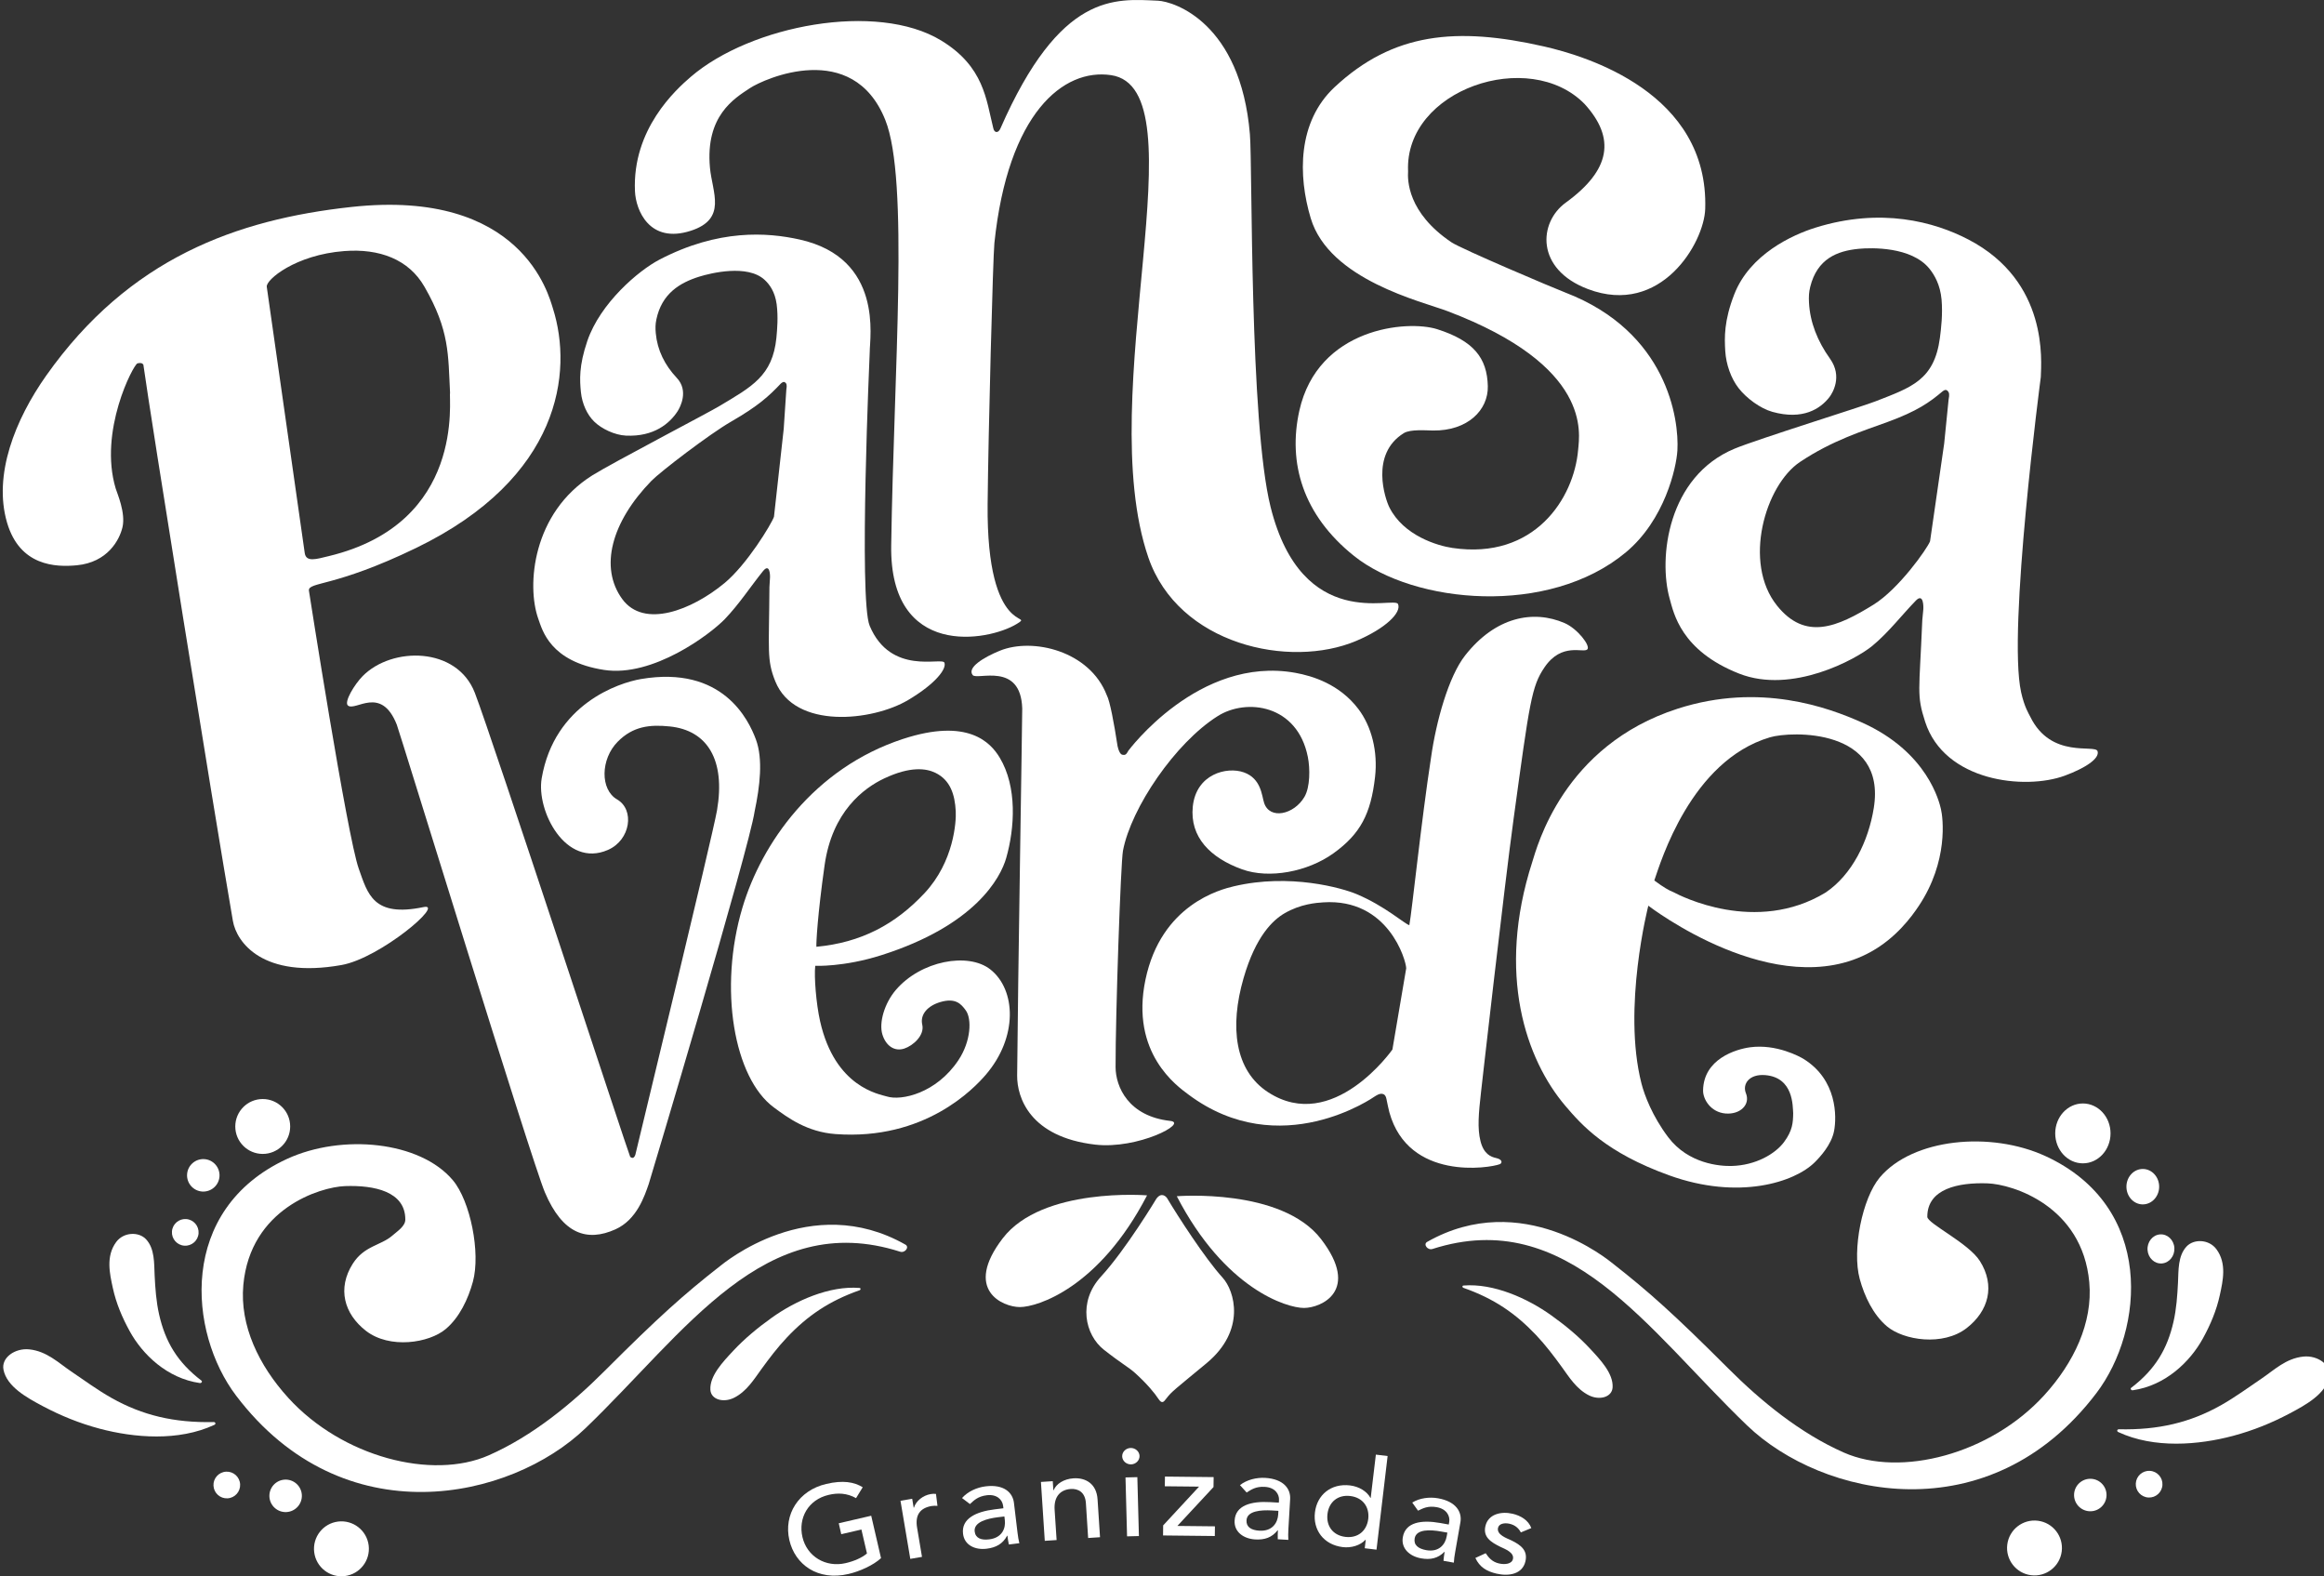 <?xml version="1.0" encoding="utf-8"?>
<!-- Generator: Adobe Illustrator 15.0.2, SVG Export Plug-In . SVG Version: 6.00 Build 0)  -->
<!DOCTYPE svg PUBLIC "-//W3C//DTD SVG 1.1//EN" "http://www.w3.org/Graphics/SVG/1.1/DTD/svg11.dtd">
<svg version="1.1" id="Layer_3" xmlns="http://www.w3.org/2000/svg" xmlns:xlink="http://www.w3.org/1999/xlink" x="0px" y="0px"
	 width="506.958px" height="343.778px" viewBox="0 0 506.958 343.778" enable-background="new 0 0 506.958 343.778"
	 xml:space="preserve">
<rect x="0" y="0" width="506.958" height="343.778" fill="#333333" stroke="none"/>
<g>
	<path fill="#FFFFFF" d="M250.22,260.703c0,0-22.865-1.873-31.488,9.37c-8.621,11.244,0,14.992,3.751,14.992
		C226.232,285.065,239.721,280.942,250.22,260.703"/>
	<path fill="#FFFFFF" d="M256.708,260.893c0,0,22.861-1.874,31.485,9.371c8.62,11.244,0,14.993-3.749,14.993
		C280.697,285.257,267.202,281.135,256.708,260.893"/>
	<path fill="#FFFFFF" d="M252.229,261.471c0,0-6.621,11.027-12.072,16.959c-5.063,5.505-3.498,12.681,0.649,15.944
		c3.971,3.125,5.342,3.748,6.842,5.109c2.59,2.343,4.297,4.439,5.005,5.54c0.825,1.273,1.198,0.747,1.797-0.046
		c1.122-1.479,1.789-1.907,8.731-7.655c8.701-7.207,6.134-15.809,3.521-18.669c-3.811-4.172-9.805-13.461-12.068-17.273
		C254.351,260.9,253.317,259.933,252.229,261.471"/>
	<path fill="#FFFFFF" d="M21.715,311.581c-4.45-1.188-8.483-2.845-12.321-4.875c-3.55-1.878-7.903-4.284-8.635-7.982
		c-0.514-2.64,2.519-4.753,5.626-4.434c3.839,0.399,6.378,2.953,9.105,4.787c2.934,1.98,5.729,4.056,8.879,5.831
		c6.687,3.761,13.621,5.426,22.246,5.235c0.398-0.008,0.53,0.436,0.146,0.611C38.929,314.406,29.235,313.583,21.715,311.581"/>
	<path fill="#FFFFFF" d="M25.341,270.883c-2.281,3.101-1.409,6.889-0.735,9.989c0.729,3.354,2.025,6.424,3.688,9.457
		c2.79,5.076,8.159,10.288,15.299,11.307c0.358,0.051,0.601-0.335,0.363-0.52c-5.269-4.015-7.899-8.487-9.25-14.446
		c-0.624-2.756-0.838-5.672-0.974-8.52c-0.124-2.62,0.044-5.801-1.863-7.861C30.281,268.575,26.959,268.685,25.341,270.883"/>
	<path fill="#FFFFFF" d="M154.963,303.1c-0.168-3.035,2.687-6.039,4.989-8.503c2.49-2.666,5.296-4.983,8.389-7.2
		c5.182-3.71,12.598-7.032,19.144-6.501c0.324,0.026,0.316,0.396,0.009,0.506c-6.657,2.341-11.368,5.571-15.838,10.296
		c-2.067,2.186-3.884,4.586-5.592,6.944c-1.572,2.165-3.215,4.861-5.968,6.219C157.8,305.987,155.087,305.252,154.963,303.1"/>
	<path fill="#FFFFFF" d="M62.607,252.754c12.022-5.537,29.032-3.869,36.185,4.653c3.804,4.527,6.085,15.816,4.366,22.127
		c-1.04,3.802-2.933,7.803-5.932,10.328c-3.634,3.061-12.24,4.397-17.406,0.38c-4.775-3.712-6.278-9.251-2.867-14.631
		c2.485-3.918,6.14-3.974,8.597-6.104c1.202-1.043,2.862-2.081,2.866-3.527c0.014-6.146-6.81-7.522-13.158-7.298
		c-5.382,0.195-20.664,4.884-22.179,21.58c-0.802,8.834,3.384,17.553,9.816,24.613c11.761,12.908,31.366,17.958,43.705,12.529
		c9.561-4.209,18.168-11.286,25.245-18.362c11.86-11.859,17.324-16.72,25.154-22.855c0.853-0.672,19.781-16.507,40.511-4.741
		c0.923,0.521-0.078,1.89-1.161,1.543c-29.517-9.443-46.812,17.542-68.615,38.486c-16.305,15.661-52.789,23.811-76.22-7.08
		C41.061,290.619,38.725,263.766,62.607,252.754"/>
	<path fill="#FFFFFF" d="M51.325,245.678c0,3.306,2.683,5.986,5.988,5.986c3.306,0,5.987-2.682,5.987-5.986
		c0-3.307-2.68-5.985-5.987-5.985C54.006,239.694,51.325,242.372,51.325,245.678"/>
	<path fill="#FFFFFF" d="M40.813,256.084c-0.138,1.949,1.336,3.644,3.282,3.782c1.955,0.134,3.649-1.333,3.784-3.285
		c0.135-1.949-1.333-3.643-3.285-3.782C42.642,252.667,40.952,254.134,40.813,256.084"/>
	<path fill="#FFFFFF" d="M37.509,268.57c-0.112,1.602,1.097,2.994,2.699,3.107c1.602,0.114,2.995-1.094,3.109-2.696
		c0.112-1.604-1.099-2.997-2.701-3.109C39.015,265.757,37.622,266.967,37.509,268.57"/>
	<path fill="#FFFFFF" d="M73.741,331.845c-3.279,0.408-5.608,3.4-5.201,6.68c0.409,3.286,3.401,5.615,6.682,5.206
		c3.278-0.41,5.607-3.4,5.2-6.685C80.014,333.766,77.021,331.438,73.741,331.845"/>
	<path fill="#FFFFFF" d="M62.119,322.699c-1.956,0.107-3.451,1.776-3.35,3.727c0.106,1.955,1.777,3.453,3.726,3.347
		c1.953-0.105,3.452-1.773,3.35-3.729C65.739,324.094,64.071,322.592,62.119,322.699"/>
	<path fill="#FFFFFF" d="M49.321,320.965c-1.606,0.086-2.839,1.455-2.751,3.06c0.086,1.607,1.456,2.839,3.059,2.754
		c1.607-0.086,2.837-1.457,2.752-3.064C52.294,322.111,50.924,320.878,49.321,320.965"/>
	<path fill="#FFFFFF" d="M78.262,189.463c-2.542-7.125-10.875-60.664-10.875-60.664c-0.151-1.95,5.512-0.646,23.34-9.27
		c31.648-15.311,34.271-38.427,29.897-52.229c-0.926-2.927-6.772-26.196-43.934-22.164c-25.132,2.729-48.541,11.228-66.576,36.734
		c-6.826,9.656-11.62,21.708-8.577,32.102c2.786,9.509,10.621,9.754,15.219,9.314c6.733-0.647,9.315-5.535,9.963-8.302
		c0.729-3.128-1.168-7.416-1.472-8.413c-3.786-12.525,3.866-27.069,4.732-27.315c1.052-0.297,1.297,0.287,1.297,0.287
		c1.635,11.8,14.97,94.895,19.528,121.309c0.798,4.632,6.485,12.678,23.689,9.619c8.443-1.502,22.732-13.648,17.895-12.639
		C81.404,200.127,80.215,194.955,78.262,189.463 M98.172,85.585c-0.319,1.389,3.459,28.501-26.449,35.699
		c-2.708,0.653-4.978,1.41-5.253-0.707c-0.042-0.337-8.169-57.335-8.276-58.026c-0.233-1.522,6.256-6.984,16.919-7.796
		c7.652-0.582,14.029,1.796,17.461,7.748C98.111,72.095,97.744,77.384,98.172,85.585"/>
	<path fill="#FFFFFF" d="M304.969,131.742c-0.783-1.848-20.906,6.396-27.797-21.152c-4.642-18.577-3.933-74.282-4.518-81.309
		c-2.026-24.323-16.533-28.973-20.076-29.127c-9.34-0.414-21.275-1.968-34.363,27.905c-0.446,1.02-1.347,1-1.56-0.193
		c-1.534-6.077-1.957-13.322-11.363-19.042c-14.009-8.515-41.506-3.32-54.606,7.932c-3.296,2.835-12.789,11.436-12.174,24.966
		c0.187,4.141,3.165,11.517,12.174,8.608c7.996-2.583,4.675-8.364,4.182-13.774c-1.026-11.301,5.288-15.066,8.732-17.342
		c3.083-2.037,22.421-10.754,29.516,6.947c5.235,13.071,1.86,54.613,1.291,92.792c-0.368,24.721,21.083,20.979,27.392,17.119
		c4.154-2.546-6.638,3.313-6.36-26.125c0.146-15.393,1.165-53.932,1.475-56.91c2.961-28.392,15.049-38.192,25.457-36.648
		c19.923,2.952-4.05,69.633,8.115,105.15c6.543,19.091,30.869,24.38,45.38,18.229C302.311,137.034,305.751,133.59,304.969,131.742"
		/>
	<path fill="#FFFFFF" d="M457.563,163.833c-0.508-1.594-10.13,1.795-14.679-7.518c-0.312-0.63-1.272-2.082-1.998-5.346
		c-3.004-13.471,4.296-68.743,4.296-68.743c0.09-3.367,1.765-20.836-15.783-29.983c-7.432-3.878-19.073-7.056-33.38-2.592
		c-5.034,1.575-14.291,5.796-17.702,14.533c-2.256,5.785-2.144,9.417-1.969,12.37c0.179,2.959,1.277,5.987,2.899,8.08
		c1.696,2.191,4.724,4.444,7.383,5.188c6.658,1.859,10.507-0.677,12.466-3.244c0.628-0.834,2.887-4.447,0.11-8.339
		c-2.754-3.852-4.374-7.974-4.591-12.251c-0.066-1.289-0.022-2.25,0.264-3.409c1.517-6.136,5.869-7.866,10.604-8.317
		c2.7-0.258,11.475-0.509,15.402,4.338c1.111,1.383,2.354,3.506,2.649,6.727c0.278,3.227-0.098,6.312-0.36,8.352
		c-1.233,9.26-6.262,10.81-14.055,13.85c-2.268,0.943-25.777,8.259-30.749,10.329c-14.625,6.094-16.639,23.868-14.143,32.733
		c0.877,3.064,2.4,11.308,15.165,16.327c11.525,4.527,25.496-3.128,29.051-6.07c3.546-2.935,6.335-6.619,9.481-9.862
		c1.687-1.734,1.69,1.32,1.621,1.998c-0.067,0.684-0.132,1.451-0.218,2.297c-0.649,15.72-1.275,16.226,0.617,22.11
		c4.202,13.072,21.768,14.973,30.468,11.779C454.858,167.527,458.065,165.431,457.563,163.833 M408.689,131.872
		c-7.926,4.912-14.874,7.907-21.052,0.207c-7.501-9.341-2.592-26.241,5.014-31.326c7.092-4.743,13.844-6.791,19.05-8.7
		c6.527-2.392,9.187-4.276,12.097-6.74c0.329-0.216,0.779-0.546,1.235,0.166c0.319,0.492,0.063,1.39,0.029,1.712l-0.955,9.524
		l-3.087,21.35C420.359,119.713,414.209,128.449,408.689,131.872"/>
	<path fill="#FFFFFF" d="M164.89,161.262c-1.569-4.216-7.195-16.209-25.088-13.163c-4.784,0.813-18.871,5.426-21.64,21.659
		c-1.204,7.047,5.222,19.662,14.473,15.598c4.932-2.167,5.847-8.774,1.976-11.006c-3.711-2.136-3.634-8.786,0.149-12.6
		c3.319-3.348,6.954-3.763,11.316-3.319c8.208,0.831,12.229,7.261,10.329,18.324c-0.941,5.475-17.58,74.03-17.638,74.378
		c-0.368,2.197-1.305,1.144-1.305,1.144c-0.198-0.109-30.067-91.294-33.881-101.174c-3.901-10.107-18.071-10.13-24.471-3.649
		c-1.772,1.795-4.13,5.672-3.207,6.423c1.641,1.325,7.231-4.479,10.65,4.163c0.608,1.536,29.365,95.039,32.3,101.983
		c3.885,9.185,9.233,10.851,15.383,8.095c4.688-2.1,6.371-7.285,7.279-9.898c0.199-0.582,21.9-73.04,23.101-81.274
		C165.759,171.525,166.487,165.556,164.89,161.262"/>
	<path fill="#FFFFFF" d="M192.253,208.324c20.487-6.504,26.012-16.861,27.254-21.236c1.843-6.482,2.426-15.453-1.437-21.863
		c-1.97-3.271-6.894-8.706-21.071-4.071c-19.531,6.383-30.894,22.904-35.037,36.773c-5.274,17.66-1.86,37.185,6.851,43.599
		c3.035,2.244,7.237,5.351,13.442,5.809c19.484,1.438,30.222-9.966,32.75-12.895c7.103-8.246,6.624-18.591,1.046-22.999
		c-4.836-3.825-15.192-1.915-20.646,4.479c-2.475,2.905-3.709,7.138-2.918,9.705c0.778,2.511,2.667,3.75,4.763,3.068
		c1.938-0.632,4.469-2.901,3.932-5.209c-0.512-2.207,1.139-4.121,3.97-4.947c3.268-0.952,4.497,0.384,5.538,1.843
		c1.322,1.851,1.131,6.692-1.607,10.819c-4.837,7.275-12.48,8.922-15.614,7.939c-1.606-0.504-11.325-1.938-14.579-16.44
		c-0.866-3.854-1.323-9.735-1.052-12.057C177.839,210.639,184.034,210.936,192.253,208.324 M179.874,188.722
		c1.651-11.728,8.546-16.845,13-18.947c5.747-2.712,9.175-2.193,11.162-1.235c3.286,1.591,4.264,4.773,4.451,8.407
		c0.122,2.21-0.387,10.979-6.81,17.843c-6.367,6.806-13.819,10.786-23.592,11.697C178.037,205.53,178.346,199.536,179.874,188.722"
		/>
	<path fill="#FFFFFF" d="M296.329,154.646c-4.122-5.447-10.027-7.229-13.744-7.902c-21.126-3.803-36.518,17.077-36.518,17.077
		l0.014,0.008c-0.193,0.296-0.417,0.939-1.104,0.798c-0.126-0.024-0.742,0.096-1.194-1.91c-0.755-4.952-1.678-9.896-2.361-11.123
		c-3.722-9.631-16.139-12.602-23.313-9.677c-3.507,1.43-7.223,3.682-5.923,5.316c0.942,1.188,10.48-3.007,10.803,7.277
		c0.034,1.014-0.962,60.793-1.108,80.073c-0.035,4.782,2.788,13.399,17.021,15.052c9.276,1.074,20.395-4.727,16.379-5.17
		c-9.117-1.005-11.913-7.424-11.928-11.735c-0.034-11.051,1.117-44.567,1.611-47.187c1.768-9.347,11.422-23.55,20.678-29.372
		c6.285-3.955,17.363-2.514,19.647,8.896c0.507,2.539,0.516,6.593-0.739,8.732c-2.273,3.875-7.569,5.024-8.792,1.321
		c-0.518-1.561-0.616-5.319-4.429-6.672c-3.723-1.319-10.396,0.369-11.132,7.441c-0.693,6.682,3.844,11.221,10.764,13.712
		c5.869,2.113,14.271,0.557,19.924-3.506c5.901-4.244,8.146-8.629,9.063-16.604C300.596,163.872,299.187,158.43,296.329,154.646"/>
	<path fill="#FFFFFF" d="M423.389,176.419c-0.329-1.368-2.821-12.42-17.299-18.877c-7.213-3.219-22.147-8.754-40.092-2.992
		c-25.079,8.056-30.716,30.243-31.751,33.447c-7.882,24.459-1.334,43.127,7.207,53.168c3.599,4.228,8.852,10.182,22.641,15.164
		c15.206,5.492,27.392,1.498,31.754-2.823c1.128-1.122,3.663-3.821,4.241-6.871c0.578-3.043,0.702-11.145-6.668-15.694
		c-0.727-0.445-5.903-3.321-11.678-2.532c-3.049,0.416-10.137,2.523-10.235,9.42c-0.024,1.931,1.677,4.745,4.888,5.017
		c3.175,0.268,5.479-1.912,4.455-4.424c-0.807-1.979,0.701-4.237,4.223-3.945c6.207,0.518,5.976,6.805,6.091,8.32
		c-0.032,2.044-0.13,3.769-2.005,6.292c-1.911,2.566-6.179,5.08-11.439,5.202c-2.473,0.059-9.402-0.421-13.828-6.283
		c-3.461-4.586-5.183-9.2-5.821-11.694c-4.218-16.504,1.494-38.787,1.494-38.787s27.914,21.535,48.587,10.039
		c5.431-3.02,8.778-7.534,10.411-9.99C425.052,187.843,423.864,178.373,423.389,176.419 M408.75,176.21
		c-1.179,7.329-4.771,14.568-10.459,18.411c-0.016,0.008-0.025,0.019-0.035,0.028c-15.242,9.256-31.807,0.682-33.182-0.058
		c-1.007-0.381-2.318-1.166-3.924-2.366c-0.099-0.058-0.192-0.132-0.276-0.21c1.374-3.96,7.957-26.089,25.221-31.211
		C390.762,159.422,411.547,158.757,408.75,176.21"/>
	<path fill="#FFFFFF" d="M341.285,135.883c-6.789-2.925-15.038-1.389-21.68,7.063c-3.608,4.598-6.321,14.349-7.442,22.308
		c-2.097,13.573-4.164,33.516-4.73,36.521c-1.006-0.26-5.338-4.192-11.531-6.784c-3.114-1.305-14.51-4.579-26.736-1.698
		c-2.963,0.696-15.864,3.993-19.292,20.354c-3.366,16.061,6.975,23.274,9.358,25.056c20.042,14.988,40.588,0.469,40.588,0.469
		c0.345-0.199,1.174-0.85,1.951-0.544c0.608,0.239,0.68,1.162,0.744,1.427c0.204,0.876,0.304,1.601,0.56,2.528
		c4.171,15.033,21.909,12.172,24.076,11.323c0.563-0.22,0.677-1.027-0.8-1.348c-1.096-0.243-2.674-0.818-3.396-3.679
		c-0.706-2.795-0.408-6.08,0.122-10.758c0,0,5.03-44.469,7.105-59.583c3.498-25.547,3.922-28.856,6.733-32.993
		c3.779-5.563,8.496-3.037,9.344-3.917C347.006,140.848,344.105,137.099,341.285,135.883 M303.74,228.9
		c0,0-12.975,18.486-27.108,9.316c-7.316-4.75-8.41-14.302-5.371-24.852c2.672-9.262,6.447-12.715,8.928-14.167
		c3.499-2.051,6.95-2.299,8.485-2.399c14.203-0.922,18.056,12.68,18.077,14.388L303.74,228.9z"/>
	<path fill="#FFFFFF" d="M341.481,63.812c-2.634-1.012-22.723-9.526-24.866-10.971c-9.617-6.479-9.576-13.599-9.457-15.494
		c-0.794-17.814,26.438-27.036,38.511-14.66c6.752,7.416,5.747,14.356-4.12,21.511c-5.948,4.311-6.629,14.509,4.854,18.852
		c15.934,6.024,25.344-10.115,25.573-17.494c0.794-25.289-25.873-33.312-35.18-35.428c-19.063-4.333-32.911-3.035-45.673,8.881
		c-8.105,7.572-7.992,19.292-5.201,28.587c4.039,13.453,24.238,18.137,29.852,20.268c31.554,11.971,28.789,26.643,28.481,30.23
		c-0.9,10.595-9.514,24.048-27.407,21.412c-3.253-0.478-10.679-2.669-13.774-8.864c-0.864-1.727-4.31-11.572,3.166-16.185
		c1.426-0.882,4.894-0.581,6.36-0.562c7.529,0.087,12.066-4.43,11.952-9.677c-0.147-6.193-3.139-9.903-11.027-12.417
		c-6.534-2.083-26.065-0.357-30.094,17.802c-2.51,11.334,0.727,22.694,11.966,31.667c13.094,10.448,42.425,13.219,59.271-0.814
		c8.479-7.066,11.021-18.442,11.239-22.206C366.303,91.45,363.699,72.362,341.481,63.812"/>
	<path fill="#FFFFFF" d="M206.013,144.525c-0.514-1.285-11.699,2.925-16.304-8.048c-2.405-5.73,0.016-59.753,0.016-59.753
		c-0.03-2.939,3.069-20.424-15.337-24.495c-7.013-1.55-17.633-2.333-30.545,4.402c-4.545,2.371-12.896,9.457-15.723,17.73
		c-1.872,5.481-1.651,8.617-1.399,11.153c0.256,2.54,1.363,4.953,2.915,6.45c1.611,1.567,4.451,2.922,6.905,3.041
		c6.129,0.289,9.565-2.688,11.265-5.305c0.547-0.855,2.494-4.446-0.162-7.275c-2.644-2.804-4.254-6.065-4.591-9.744
		c-0.097-1.108-0.094-1.953,0.129-3.016c1.185-5.639,5.105-8.01,9.41-9.348c2.456-0.757,10.452-2.731,14.19,0.705
		c1.072,0.981,2.263,2.578,2.64,5.322c0.358,2.751,0.117,5.507-0.056,7.332c-0.832,8.303-5.363,10.653-12.383,14.853
		c-2.033,1.27-23.253,12.325-27.725,15.113c-13.146,8.216-14.408,24.076-11.843,31.289c0.895,2.495,2.553,9.36,14.367,11.175
		c10.663,1.641,23.161-7.799,26.315-11.068c3.135-3.262,5.565-7.021,8.333-10.467c1.483-1.844,1.581,0.814,1.541,1.413
		c-0.034,0.605-0.076,1.29-0.125,2.042c-0.077,13.801-0.631,15.843,1.287,20.585c4.253,10.53,21.199,8.685,28.984,4.054
		C204.269,149,206.519,145.813,206.013,144.525 M158.031,127.18c-7.075,5.852-17.539,9.989-22.3,3.463
		c-5.02-6.89-2.359-16.799,6.367-25.77c1.933-1.985,12.696-10.228,17.395-12.924c5.878-3.384,8.243-5.552,10.816-8.278
		c0.293-0.251,0.698-0.631,1.131-0.1c0.31,0.368,0.107,1.198,0.085,1.483l-0.563,8.473l-2.125,19.18
		C168.285,114.283,162.956,123.105,158.031,127.18"/>
	<path fill="#FFFFFF" d="M190.047,330.574l2.14,9.245c-1.676,1.563-4.694,2.905-7.101,3.461c-6.716,1.564-11.663-2.063-12.895-7.393
		c-1.293-5.567,2.007-10.848,8.053-12.249c3.631-0.848,6.06-0.436,7.95,0.724l-1.455,2.375c-1.971-1.112-3.965-1.178-5.949-0.716
		c-4.533,1.051-6.695,5.097-5.744,9.205c0.981,4.237,5.063,6.696,9.426,5.685c1.881-0.436,3.586-1.192,4.649-2.109l-1.21-5.219
		l-4.399,1.019l-0.546-2.383L190.047,330.574z"/>
	<path fill="#FFFFFF" d="M196.433,327.312l2.552-0.438l0.326,1.951l0.059-0.008c0.427-1.452,1.97-2.682,3.639-2.964
		c0.399-0.07,0.805-0.086,1.167-0.037l0.325,2.608c-0.444-0.032-0.887-0.034-1.279,0.029c-2.502,0.434-3.64,1.944-3.167,4.729
		l1.07,6.364l-2.554,0.438L196.433,327.312z"/>
	<path fill="#FFFFFF" d="M209.858,326.714c1.277-1.445,3.255-2.319,5.145-2.55c4.001-0.491,5.904,1.361,6.177,3.573l0.782,6.527
		c0.112,0.883,0.229,1.636,0.399,2.301l-2.288,0.284c-0.135-0.644-0.244-1.286-0.318-1.93l-0.058,0.006
		c-0.953,1.783-2.416,2.587-4.474,2.841c-2.518,0.311-4.857-0.774-5.145-3.258c-0.405-3.291,2.806-4.835,6.925-5.332l1.882-0.231
		l-0.067-0.541c-0.163-1.323-1.359-2.572-3.55-2.301c-1.97,0.239-2.826,1.136-3.683,1.925L209.858,326.714z M217.726,330.896
		c-2.43,0.297-5.352,1.063-5.109,3.117c0.179,1.454,1.405,1.937,3.167,1.714c2.864-0.346,3.622-2.467,3.409-4.19l-0.095-0.805
		L217.726,330.896z"/>
	<path fill="#FFFFFF" d="M227.07,323.205l2.578-0.167l0.132,1.975l0.06-0.002c0.567-1.399,2.229-2.459,4.326-2.595
		c2.64-0.175,5.033,1.164,5.256,4.58l0.537,8.262l-2.591,0.172l-0.489-7.59c-0.155-2.408-1.676-3.207-3.313-3.098
		c-2.145,0.139-3.705,1.547-3.512,4.526l0.435,6.611l-2.581,0.169L227.07,323.205z"/>
	<path fill="#FFFFFF" d="M246.632,315.795c1.032-0.024,1.926,0.766,1.949,1.745c0.021,0.968-0.811,1.807-1.847,1.833
		c-1.033,0.025-1.918-0.766-1.941-1.743C244.765,316.658,245.598,315.824,246.632,315.795 M245.517,322.222l2.583-0.063
		l0.342,12.845l-2.585,0.067L245.517,322.222z"/>
	<polygon fill="#FFFFFF" points="253.733,332.68 261.564,324.226 254.093,324.148 254.124,322.034 264.745,322.149 264.715,324.317 
		256.833,332.798 265.027,332.885 264.999,334.996 253.709,334.875 	"/>
	<path fill="#FFFFFF" d="M270.488,323.898c1.506-1.188,3.616-1.688,5.514-1.579c4.015,0.241,5.564,2.4,5.431,4.622l-0.384,6.557
		c-0.042,0.897-0.064,1.658-0.013,2.339l-2.302-0.132c-0.023-0.65-0.009-1.304,0.028-1.957l-0.06-0.003
		c-1.246,1.588-2.833,2.117-4.901,1.999c-2.524-0.154-4.636-1.641-4.48-4.131c0.185-3.309,3.615-4.25,7.75-4.005l1.896,0.11
		l0.037-0.543c0.072-1.328-0.878-2.771-3.093-2.898c-1.985-0.119-2.976,0.611-3.965,1.233L270.488,323.898z M277.485,329.426
		c-2.444-0.142-5.455,0.087-5.571,2.146c-0.082,1.464,1.024,2.158,2.806,2.263c2.869,0.169,4.001-1.778,4.104-3.512l0.043-0.816
		L277.485,329.426z"/>
	<path fill="#FFFFFF" d="M300.272,337.973l-2.567-0.31l0.22-1.835l-0.06-0.01c-1.16,1.259-3.135,1.817-4.958,1.598
		c-4.187-0.508-6.518-3.771-6.068-7.552c0.449-3.839,3.505-6.401,7.664-5.899c1.938,0.231,3.689,1.292,4.451,2.724l0.05,0.008
		l1.128-9.451l2.563,0.308L300.272,337.973z M298.471,331.266c0.302-2.595-1.188-4.666-3.928-4.993
		c-2.73-0.329-4.666,1.333-4.967,3.924c-0.31,2.595,1.172,4.661,3.912,4.99C296.227,335.514,298.154,333.856,298.471,331.266"/>
	<path fill="#FFFFFF" d="M308.068,327.701c1.631-1.004,3.778-1.263,5.646-0.929c3.965,0.707,5.247,3.035,4.859,5.231l-1.138,6.482
		c-0.163,0.884-0.258,1.637-0.294,2.323l-2.258-0.406c0.055-0.648,0.138-1.298,0.249-1.941l-0.052-0.01
		c-1.416,1.434-3.055,1.777-5.092,1.414c-2.495-0.445-4.408-2.169-3.972-4.628c0.575-3.272,4.08-3.804,8.149-3.08l1.866,0.336
		l0.099-0.539c0.227-1.313-0.548-2.861-2.724-3.246c-1.949-0.349-3.019,0.267-4.076,0.763L308.068,327.701z M314.37,334.018
		c-2.404-0.431-5.416-0.549-5.772,1.483c-0.259,1.448,0.761,2.261,2.52,2.578c2.827,0.504,4.17-1.3,4.465-3.016l0.149-0.807
		L314.37,334.018z"/>
	<path fill="#FFFFFF" d="M331.759,334.212c-0.434-0.829-1.171-1.585-2.442-1.882c-1.18-0.275-2.331-0.013-2.537,0.884
		c-0.347,1.511,1.88,2.251,2.943,2.75c2.075,1.014,3.58,2.199,3.035,4.557c-0.658,2.827-3.654,3.296-6.298,2.682
		c-2.185-0.511-3.69-1.421-4.621-3.419l2.25-1.036c0.636,0.956,1.418,1.893,2.887,2.229c1.293,0.306,2.807,0.131,3.057-0.953
		c0.332-1.43-1.72-2.187-2.753-2.675c-2.053-1.014-3.81-2.117-3.249-4.522c0.608-2.621,3.44-3.266,5.942-2.684
		c1.766,0.413,3.454,1.422,4.068,3.123L331.759,334.212z"/>
	<path fill="#FFFFFF" d="M487.125,313.151c4.451-1.188,8.483-2.845,12.318-4.872c3.554-1.876,7.908-4.286,8.636-7.982
		c0.516-2.64-2.517-4.75-5.622-4.434c-3.841,0.4-6.377,2.951-9.109,4.79c-2.931,1.978-5.727,4.051-8.875,5.827
		c-6.688,3.762-13.624,5.429-22.247,5.237c-0.397-0.01-0.527,0.434-0.145,0.61C469.913,315.975,479.605,315.155,487.125,313.151"/>
	<path fill="#FFFFFF" d="M483.497,272.454c2.285,3.103,1.411,6.892,0.738,9.991c-0.73,3.354-2.028,6.421-3.69,9.454
		c-2.789,5.079-8.159,10.291-15.301,11.31c-0.356,0.051-0.599-0.34-0.361-0.521c5.27-4.014,7.897-8.488,9.25-14.443
		c0.625-2.759,0.835-5.673,0.974-8.522c0.126-2.619-0.044-5.802,1.861-7.86C478.56,270.147,481.877,270.258,483.497,272.454"/>
	<path fill="#FFFFFF" d="M351.776,302.575c0.169-3.039-2.687-6.039-4.987-8.505c-2.489-2.668-5.297-4.984-8.391-7.198
		c-5.182-3.71-12.596-7.035-19.143-6.504c-0.325,0.027-0.315,0.397-0.009,0.509c6.657,2.337,11.366,5.575,15.838,10.296
		c2.072,2.188,3.885,4.583,5.594,6.941c1.573,2.168,3.214,4.865,5.968,6.22C348.937,305.46,351.651,304.726,351.776,302.575"/>
	<path fill="#FFFFFF" d="M446.233,252.157c-12.02-5.538-29.03-3.868-36.186,4.65c-3.802,4.53-6.082,15.818-4.365,22.129
		c1.038,3.798,2.937,7.801,5.931,10.326c3.635,3.063,12.241,4.398,17.407,0.381c4.777-3.715,6.277-9.248,2.867-14.631
		c-2.485-3.921-11.459-8.187-11.463-9.63c-0.014-6.149,6.809-7.523,13.157-7.297c5.387,0.192,20.664,4.884,22.177,21.578
		c0.801,8.834-3.382,17.556-9.813,24.614c-11.763,12.912-31.367,17.956-43.705,12.528c-9.563-4.21-18.169-11.284-25.246-18.363
		c-11.859-11.857-17.324-16.722-25.151-22.857c-0.854-0.667-19.783-16.504-40.518-4.741c-0.92,0.528,0.082,1.896,1.167,1.547
		c29.515-9.446,46.81,17.542,68.615,38.485c16.304,15.66,52.787,23.813,76.223-7.076
		C467.779,290.017,470.113,263.167,446.233,252.157"/>
	<path fill="#FFFFFF" d="M460.393,247.187c0,3.605-2.703,6.531-6.031,6.531c-3.33,0-6.036-2.926-6.036-6.531
		c0-3.607,2.706-6.527,6.036-6.527C457.69,240.661,460.393,243.581,460.393,247.187"/>
	<path fill="#FFFFFF" d="M470.991,258.537c0.136,2.128-1.348,3.976-3.313,4.126c-1.963,0.149-3.671-1.451-3.809-3.582
		c-0.139-2.127,1.344-3.974,3.311-4.125C469.144,254.806,470.851,256.409,470.991,258.537"/>
	<path fill="#FFFFFF" d="M474.319,272.158c0.113,1.748-1.106,3.269-2.72,3.393c-1.62,0.121-3.019-1.198-3.134-2.948
		c-0.109-1.748,1.105-3.263,2.72-3.387C472.806,269.092,474.205,270.409,474.319,272.158"/>
	<path fill="#FFFFFF" d="M444.545,331.667c3.279,0.407,5.607,3.396,5.201,6.679c-0.407,3.281-3.4,5.609-6.681,5.202
		c-3.281-0.408-5.607-3.402-5.2-6.681C438.274,333.587,441.264,331.259,444.545,331.667"/>
	<path fill="#FFFFFF" d="M456.17,322.52c1.953,0.104,3.451,1.773,3.344,3.728c-0.106,1.953-1.773,3.453-3.722,3.347
		c-1.955-0.104-3.457-1.774-3.35-3.728C452.549,323.914,454.216,322.416,456.17,322.52"/>
	<path fill="#FFFFFF" d="M468.967,320.786c1.605,0.086,2.837,1.455,2.747,3.063c-0.082,1.602-1.454,2.837-3.057,2.752
		c-1.608-0.088-2.838-1.46-2.754-3.064C465.993,321.929,467.363,320.697,468.967,320.786"/>
</g>
</svg>
